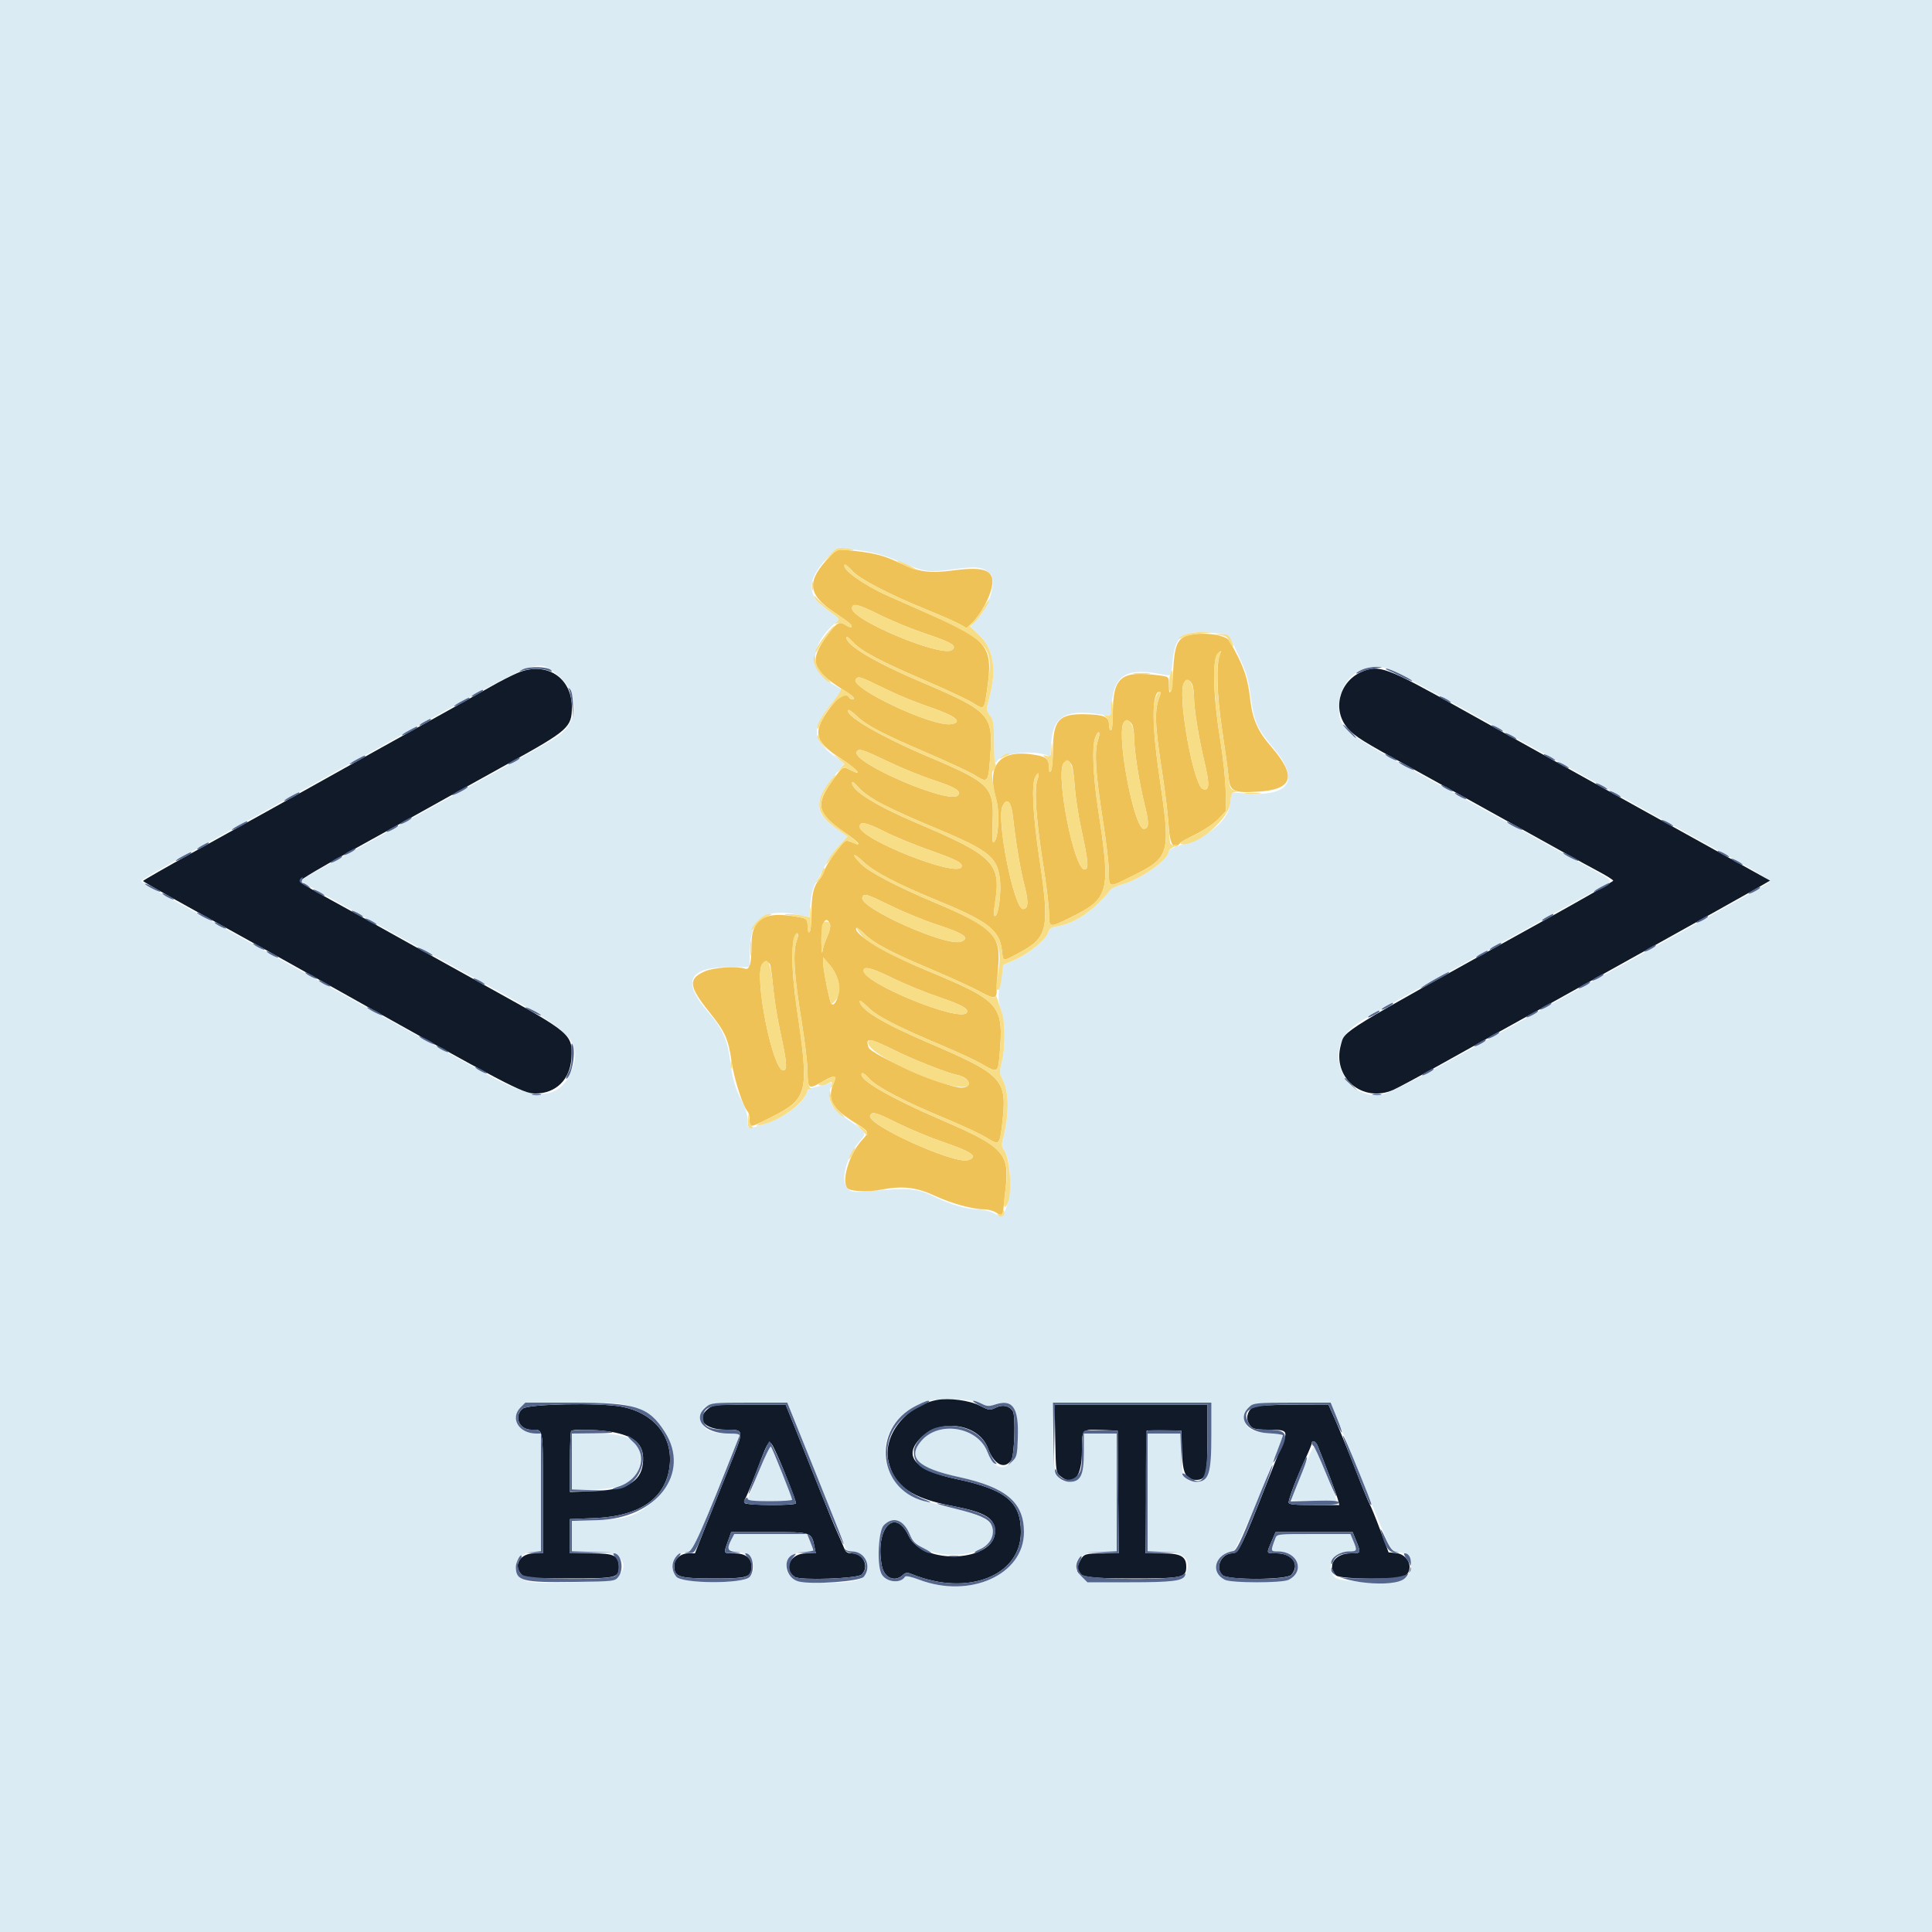 <svg id="svg" version="1.1" xmlns="http://www.w3.org/2000/svg" xmlns:xlink="http://www.w3.org/1999/xlink" width="400" height="400" viewBox="0, 0, 400,400"><g id="svgg"><path id="path0" d="M0.000 200.000 L 0.000 400.000 200.000 400.000 L 400.000 400.000 400.000 200.000 L 400.000 0.000 200.000 0.000 L 0.000 0.000 0.000 200.000 M178.400 114.018 C 180.559 114.294,183.041 114.965,185.200 115.856 C 191.717 118.546,191.941 118.584,197.292 117.869 C 202.224 117.210,203.404 117.337,204.899 118.690 C 206.420 120.066,205.110 125.046,202.436 128.059 L 200.905 129.784 202.815 131.592 C 205.698 134.323,206.388 138.664,204.849 144.400 C 204.163 146.954,204.166 147.020,204.976 148.133 C 205.693 149.119,205.800 149.854,205.800 153.813 L 205.800 158.360 206.600 157.359 C 207.898 155.736,215.000 155.240,217.228 156.617 C 217.434 156.744,217.600 156.130,217.600 155.243 C 217.600 148.463,220.191 146.657,228.055 147.954 L 229.910 148.260 230.188 145.447 C 230.754 139.701,233.337 138.218,240.400 139.583 C 242.610 140.010,242.462 140.176,242.778 136.909 C 243.288 131.642,244.784 130.504,250.564 130.986 C 254.584 131.320,254.301 131.115,256.090 135.000 C 258.236 139.661,258.385 140.156,259.023 144.702 C 259.709 149.586,260.268 150.798,263.780 155.020 C 269.211 161.548,267.059 164.970,257.964 164.269 L 254.896 164.032 254.714 166.234 C 254.418 169.797,250.489 173.105,244.300 175.004 C 243.035 175.392,242.000 175.922,242.000 176.183 C 242.000 177.979,236.178 182.093,232.102 183.178 C 231.168 183.426,230.178 183.910,229.902 184.253 C 226.469 188.517,222.599 191.158,218.861 191.790 C 217.646 191.995,217.217 192.277,217.038 192.990 C 216.687 194.389,213.213 197.298,210.308 198.625 L 207.736 199.800 207.241 202.400 C 206.556 205.999,206.573 207.540,207.321 209.400 C 208.146 211.450,208.195 216.812,207.417 219.800 C 206.877 221.873,206.889 222.150,207.583 223.520 C 208.950 226.219,208.975 230.654,207.653 235.792 C 207.334 237.030,207.365 237.519,207.791 237.992 C 209.302 239.666,209.586 246.536,208.292 250.093 C 207.560 252.101,207.564 252.099,205.788 251.194 C 204.932 250.757,203.497 250.400,202.599 250.400 C 200.225 250.400,196.859 249.426,193.312 247.713 C 189.851 246.042,188.280 245.905,180.297 246.585 C 176.752 246.887,176.316 246.848,175.552 246.159 C 173.865 244.638,175.145 239.513,178.033 236.223 C 179.514 234.537,179.490 234.490,175.861 232.041 C 172.241 229.598,171.230 227.966,171.865 225.586 C 172.253 224.135,172.229 223.982,171.651 224.222 C 170.837 224.560,168.358 225.235,167.727 225.291 C 167.466 225.314,167.157 225.718,167.039 226.188 C 166.493 228.362,162.103 231.555,157.905 232.832 C 154.661 233.819,154.800 233.857,154.800 231.987 C 154.800 231.041,154.368 229.522,153.757 228.315 C 152.164 225.172,151.654 223.455,151.187 219.672 C 150.654 215.349,149.566 212.925,146.666 209.602 C 141.036 203.152,142.504 200.181,151.300 200.216 L 155.200 200.231 155.210 197.416 C 155.235 189.990,158.315 187.758,166.058 189.558 L 167.516 189.897 167.786 187.007 C 167.960 185.159,168.360 183.628,168.898 182.759 C 169.360 182.011,170.250 180.386,170.877 179.147 C 171.503 177.909,172.796 176.057,173.750 175.032 L 175.484 173.170 173.231 171.589 C 168.526 168.289,168.433 165.914,172.796 160.521 L 174.788 158.059 172.799 156.600 C 167.869 152.980,167.884 150.769,172.881 144.726 L 174.431 142.852 172.623 141.792 C 167.239 138.637,167.569 133.327,173.444 128.561 C 173.873 128.214,173.519 127.801,171.731 126.571 C 166.912 123.251,166.790 120.463,171.248 115.462 C 172.803 113.718,173.462 113.245,174.132 113.393 C 174.609 113.498,176.530 113.780,178.400 114.018 M114.960 139.342 C 119.853 143.075,120.146 149.061,115.595 152.358 C 114.724 152.988,108.564 156.523,101.906 160.212 C 95.248 163.901,87.460 168.221,84.600 169.812 C 76.704 174.205,68.949 178.490,65.500 180.368 C 63.795 181.297,62.401 182.178,62.401 182.328 C 62.403 182.584,65.830 184.555,78.200 191.417 C 81.060 193.003,85.830 195.655,88.800 197.309 C 91.770 198.964,97.980 202.388,102.600 204.920 C 118.482 213.621,120.527 215.767,118.375 221.474 C 116.026 227.706,110.952 228.090,101.400 222.758 C 98.980 221.407,94.390 218.855,91.200 217.087 C 80.344 211.069,75.809 208.546,63.000 201.398 C 49.825 194.046,44.218 190.936,34.700 185.701 C 31.675 184.038,29.201 182.569,29.201 182.438 C 29.203 182.191,32.497 180.287,41.400 175.387 C 47.610 171.970,54.769 167.995,64.800 162.395 C 68.870 160.123,74.360 157.063,77.000 155.595 C 79.640 154.128,84.230 151.575,87.200 149.922 C 111.374 136.474,111.257 136.518,114.960 139.342 M287.682 138.564 C 288.976 139.026,300.173 145.124,314.200 153.006 C 316.620 154.365,321.300 156.973,324.600 158.800 C 327.900 160.627,332.580 163.234,335.000 164.593 C 337.420 165.953,343.270 169.200,348.000 171.810 C 365.033 181.209,366.830 182.278,366.300 182.703 C 365.877 183.042,335.719 199.894,326.400 204.998 C 324.750 205.902,316.020 210.757,307.000 215.787 C 290.759 224.845,286.867 226.802,285.108 226.798 C 277.906 226.780,274.356 217.634,279.721 212.923 C 281.294 211.542,281.678 211.322,305.900 197.940 C 309.145 196.148,313.960 193.472,316.600 191.995 C 323.011 188.408,329.372 184.881,331.697 183.625 C 334.166 182.290,334.433 182.614,327.900 179.017 C 317.376 173.222,311.837 170.163,305.800 166.812 C 302.500 164.981,297.190 162.047,294.000 160.292 C 277.941 151.459,277.190 150.834,277.209 146.320 C 277.233 140.443,282.344 136.659,287.682 138.564 M203.163 290.561 C 204.343 291.189,204.729 291.219,206.028 290.791 C 209.519 289.639,210.804 291.336,210.794 297.087 C 210.783 303.831,206.533 306.224,204.457 300.656 C 202.517 295.456,194.497 294.051,190.798 298.263 C 187.726 301.762,189.969 303.934,198.600 305.819 C 208.358 307.949,212.006 311.060,211.998 317.246 C 211.987 326.007,200.846 331.049,190.310 327.062 C 188.630 326.426,187.527 326.195,187.371 326.446 C 186.415 327.993,183.270 327.551,182.452 325.754 C 181.514 323.696,181.876 316.888,182.982 315.782 C 184.910 313.853,187.057 314.603,188.348 317.654 C 191.138 324.249,207.709 322.758,205.375 316.121 C 204.799 314.484,202.970 313.662,196.200 312.000 C 189.367 310.322,187.363 309.335,185.356 306.659 C 180.842 300.641,183.909 292.699,191.730 290.155 C 194.184 289.356,201.377 289.612,203.163 290.561 M130.896 291.232 C 139.782 294.226,142.169 304.758,135.326 310.782 C 131.842 313.848,129.749 314.561,123.710 314.738 L 118.400 314.893 118.400 318.011 L 118.400 321.129 122.836 321.265 C 128.511 321.438,130.494 323.418,128.036 326.456 C 127.272 327.400,112.322 328.169,109.330 327.418 C 105.233 326.390,106.442 321.200,110.780 321.200 L 112.000 321.200 112.000 309.000 L 112.000 296.800 111.026 296.800 C 107.415 296.800,105.523 293.640,107.782 291.382 L 108.764 290.400 118.594 290.400 C 127.494 290.400,128.659 290.479,130.896 291.232 M168.695 304.500 C 171.827 312.255,174.590 319.185,174.834 319.900 C 175.192 320.946,175.494 321.200,176.385 321.200 C 179.114 321.200,180.567 324.316,178.836 326.456 C 177.419 328.208,165.269 328.099,163.611 326.320 C 161.538 324.094,163.442 321.200,166.980 321.200 C 168.625 321.200,168.590 321.291,167.757 319.208 L 167.113 317.600 159.567 317.600 L 152.021 317.600 151.410 318.780 C 150.417 320.701,150.605 321.074,152.684 321.308 C 155.726 321.651,157.017 324.256,155.235 326.456 C 154.007 327.972,141.158 327.925,139.986 326.400 C 138.382 324.312,139.386 321.772,141.979 321.357 L 143.514 321.112 148.202 309.456 C 150.781 303.045,152.979 297.575,153.088 297.300 C 153.233 296.934,152.648 296.800,150.902 296.800 C 146.746 296.800,145.200 295.839,145.200 293.255 C 145.200 290.713,146.291 290.400,155.154 290.400 L 163.000 290.400 168.695 304.500 M250.800 297.013 C 250.800 304.498,250.410 306.181,248.570 306.643 C 245.584 307.393,244.414 305.668,244.406 300.500 L 244.400 296.800 241.000 296.800 L 237.600 296.800 237.600 309.000 L 237.600 321.200 240.500 321.206 C 244.950 321.215,246.769 322.779,245.602 325.594 C 244.865 327.376,243.556 327.600,233.910 327.600 L 225.138 327.600 223.969 326.431 C 221.210 323.672,223.292 321.200,228.374 321.200 L 231.200 321.200 231.200 309.000 L 231.200 296.800 227.800 296.800 L 224.400 296.800 224.400 300.746 C 224.400 305.404,223.719 306.810,221.471 306.787 C 218.542 306.758,218.023 305.216,218.010 296.500 L 218.000 290.400 234.400 290.400 L 250.800 290.400 250.800 297.013 M277.336 294.900 C 289.148 324.111,287.725 321.054,289.654 321.362 C 292.671 321.845,293.167 325.657,290.400 327.097 C 288.695 327.985,277.521 327.617,276.441 326.638 C 274.259 324.661,276.049 321.200,279.254 321.200 C 280.991 321.200,281.043 321.080,280.195 319.049 L 279.589 317.600 271.985 317.600 C 264.465 317.600,264.376 317.610,264.044 318.500 C 263.040 321.184,263.043 321.200,264.554 321.200 C 268.712 321.200,270.277 325.323,266.788 327.088 C 265.425 327.778,254.966 327.773,253.600 327.082 C 250.449 325.489,251.568 321.726,255.372 321.122 C 256.062 321.013,265.488 299.049,265.576 297.344 C 265.591 297.053,264.499 296.832,262.557 296.734 C 258.902 296.549,257.322 295.330,257.764 293.035 C 258.243 290.554,258.816 290.400,267.603 290.400 L 275.517 290.400 277.336 294.900 M118.400 302.600 L 118.400 308.400 122.127 308.400 C 129.166 308.400,132.600 306.368,132.600 302.204 C 132.600 298.085,130.303 296.806,122.900 296.802 L 118.400 296.800 118.400 302.600 M157.075 304.698 C 155.820 307.724,154.794 310.335,154.796 310.500 C 154.798 310.665,156.870 310.800,159.400 310.800 C 161.930 310.800,164.001 310.665,164.001 310.500 C 164.004 310.076,159.935 299.864,159.618 299.498 C 159.474 299.333,158.330 301.673,157.075 304.698 M269.546 304.921 L 267.292 310.600 271.899 310.713 C 274.434 310.775,276.575 310.758,276.658 310.675 C 276.834 310.500,272.498 299.939,272.080 299.521 C 271.926 299.367,270.786 301.797,269.546 304.921 " stroke="none" fill="#dbebf3" fill-rule="evenodd"></path><path id="path1" d="M171.869 115.153 C 166.905 120.319,167.121 123.023,172.800 126.818 C 174.230 127.774,175.646 128.799,175.948 129.097 C 176.783 129.923,176.195 130.146,175.091 129.423 C 173.824 128.593,173.297 128.846,171.600 131.101 C 167.335 136.767,167.851 138.630,174.899 143.018 C 176.696 144.136,177.264 144.800,176.424 144.800 C 176.217 144.800,175.936 144.620,175.800 144.400 C 175.120 143.299,173.684 144.066,171.869 146.500 C 168.142 151.497,168.543 153.470,174.000 156.992 C 177.544 159.280,178.861 160.879,175.968 159.384 C 174.491 158.620,174.478 158.628,172.190 161.834 C 168.798 166.588,169.228 168.402,174.641 172.170 C 178.057 174.548,178.671 175.341,176.353 174.381 C 175.146 173.881,175.032 173.913,174.117 175.027 C 172.375 177.146,170.915 179.383,170.609 180.400 C 170.443 180.950,169.964 181.776,169.544 182.236 C 168.419 183.468,168.000 185.376,168.000 189.274 C 168.000 191.187,167.820 192.864,167.600 193.000 C 167.362 193.147,167.200 192.679,167.200 191.847 C 167.200 190.121,167.162 190.098,163.509 189.590 C 158.036 188.829,155.604 190.602,155.596 195.359 C 155.588 199.524,155.239 200.867,154.246 200.548 C 152.453 199.972,147.760 200.292,145.896 201.116 C 142.429 202.650,142.602 204.246,146.803 209.468 C 150.116 213.586,150.812 215.121,151.456 219.730 C 151.962 223.351,153.843 229.185,154.825 230.180 C 155.031 230.389,155.200 231.154,155.200 231.880 C 155.200 233.551,155.201 233.551,159.463 231.404 C 167.354 227.431,167.585 226.483,164.976 208.803 C 163.706 200.197,163.746 193.751,165.071 193.310 C 165.367 193.211,165.314 193.747,164.916 194.880 C 164.111 197.172,164.420 201.988,165.988 211.600 C 166.653 215.670,167.197 220.294,167.198 221.876 C 167.200 225.297,167.459 225.544,169.694 224.262 C 172.811 222.473,173.351 222.465,172.619 224.216 C 171.177 227.667,172.165 229.443,177.300 232.630 C 179.945 234.272,179.995 234.420,178.466 236.057 C 175.811 238.898,174.093 244.650,175.483 246.042 C 176.109 246.669,179.697 246.831,182.222 246.346 C 186.834 245.461,189.602 245.758,193.515 247.561 C 197.103 249.214,201.384 250.380,203.914 250.393 C 204.637 250.397,205.677 250.694,206.227 251.054 C 207.418 251.835,207.621 251.690,207.788 249.936 C 207.858 249.201,208.045 247.424,208.204 245.987 C 209.002 238.766,207.741 237.410,195.200 232.003 C 183.939 227.147,177.389 223.307,178.475 222.197 C 178.627 222.043,179.311 222.554,179.996 223.334 C 181.489 225.034,187.354 228.099,195.800 231.592 C 199.100 232.956,202.849 234.708,204.132 235.485 C 206.934 237.181,206.975 237.147,207.503 232.600 C 208.572 223.408,207.798 222.576,191.820 215.726 C 182.674 211.804,178.000 208.945,178.000 207.272 C 178.000 207.024,178.766 207.587,179.702 208.523 C 181.588 210.409,185.593 212.481,195.000 216.436 C 198.300 217.824,202.020 219.554,203.267 220.280 C 206.529 222.179,206.638 222.127,206.941 218.540 C 207.835 207.963,207.302 207.347,191.580 200.798 C 183.124 197.275,176.329 193.138,177.339 192.127 C 177.453 192.013,178.182 192.556,178.959 193.333 C 180.926 195.299,184.245 197.067,192.592 200.592 C 196.548 202.263,201.122 204.352,202.757 205.233 C 205.919 206.939,206.422 206.878,206.353 204.800 C 206.334 204.250,206.452 202.431,206.613 200.758 C 207.312 193.536,205.959 192.108,193.400 186.810 C 185.544 183.495,179.855 180.504,178.226 178.831 C 176.098 176.646,176.610 176.373,178.841 178.502 C 180.915 180.481,185.911 183.090,193.857 186.344 C 204.517 190.709,206.909 192.530,207.427 196.674 C 207.742 199.200,207.437 199.139,210.838 197.352 C 217.006 194.111,217.382 192.396,215.173 177.600 C 213.829 168.596,213.522 162.364,214.349 160.866 C 215.064 159.571,215.298 159.998,214.745 161.587 C 214.085 163.480,214.545 169.977,215.978 179.000 C 216.642 183.180,217.189 187.725,217.193 189.100 C 217.202 192.126,217.232 192.133,221.476 190.038 C 229.709 185.972,229.995 184.895,227.390 167.800 C 226.297 160.621,226.040 154.533,226.752 152.700 C 227.451 150.904,227.959 151.451,227.310 153.300 C 226.525 155.536,226.824 160.204,228.393 170.200 C 229.048 174.380,229.589 178.985,229.593 180.433 C 229.602 183.878,229.455 183.840,234.042 181.560 C 242.393 177.408,242.440 177.238,239.965 160.200 C 238.438 149.695,238.483 143.200,240.082 143.200 C 240.310 143.200,240.360 143.505,240.197 143.900 C 238.949 146.922,239.033 149.763,240.687 160.400 C 241.252 164.030,241.823 168.800,241.957 171.000 C 242.197 174.955,243.096 176.246,244.383 174.482 C 244.502 174.318,245.950 173.523,247.600 172.716 C 249.250 171.909,251.320 170.508,252.200 169.602 L 253.800 167.956 253.760 163.878 C 253.737 161.502,253.246 156.879,252.584 152.800 C 251.148 143.956,250.965 136.442,252.157 135.315 C 252.886 134.626,252.902 134.629,252.583 135.400 C 251.751 137.414,251.931 143.919,253.016 151.051 C 253.614 154.983,254.215 159.359,254.352 160.776 C 254.649 163.857,255.317 164.203,260.400 163.911 C 267.721 163.491,268.540 160.761,263.192 154.600 C 260.402 151.387,259.315 148.934,258.845 144.798 C 258.321 140.186,257.464 137.781,254.515 132.644 C 253.769 131.345,248.281 130.725,245.648 131.643 C 243.728 132.312,243.128 133.888,242.891 138.881 C 242.701 142.908,242.000 145.088,242.000 141.654 C 242.000 140.119,241.988 140.107,240.144 139.854 C 232.085 138.750,230.407 140.101,230.402 147.700 C 230.401 149.765,230.236 151.200,230.000 151.200 C 229.780 151.200,229.600 150.666,229.600 150.014 C 229.600 148.388,228.632 147.970,224.653 147.877 C 219.184 147.750,218.005 149.101,217.994 155.508 C 217.991 157.429,217.813 159.270,217.600 159.600 C 217.302 160.061,217.209 159.923,217.200 159.000 C 217.182 157.258,216.710 156.751,214.749 156.373 C 207.128 154.901,204.109 158.148,206.250 165.514 C 207.082 168.375,206.657 174.400,205.623 174.400 C 205.462 174.400,205.414 172.541,205.515 170.269 C 205.840 162.951,205.000 162.085,192.400 156.753 C 182.257 152.460,174.644 148.022,175.668 146.998 C 175.778 146.888,176.582 147.478,177.455 148.308 C 179.476 150.230,182.726 151.924,192.200 155.993 C 196.380 157.788,200.658 159.784,201.706 160.428 C 204.608 162.212,204.616 162.202,205.049 156.162 C 205.627 148.086,204.760 147.163,191.200 141.405 C 181.022 137.084,175.200 133.628,175.200 131.908 C 175.200 131.653,175.785 132.078,176.500 132.853 C 178.299 134.803,182.063 136.816,191.400 140.823 C 195.800 142.711,200.299 144.820,201.399 145.509 C 203.809 147.020,203.757 147.069,204.385 142.683 C 205.632 133.962,204.589 132.546,193.200 127.507 C 189.790 125.998,185.560 124.124,183.800 123.343 C 178.845 121.143,174.116 117.751,174.905 116.962 C 175.040 116.827,175.711 117.354,176.396 118.134 C 177.893 119.839,183.929 122.999,191.800 126.197 C 194.880 127.449,198.012 128.826,198.759 129.258 L 200.118 130.043 201.430 128.771 C 203.084 127.168,205.033 123.508,205.386 121.342 C 205.915 118.097,203.914 117.245,197.677 118.062 C 192.327 118.762,190.349 118.486,186.000 116.431 C 182.759 114.899,180.512 114.371,175.130 113.877 C 173.404 113.718,173.152 113.817,171.869 115.153 M182.258 127.355 C 184.646 128.541,188.850 130.264,191.600 131.184 C 197.149 133.041,198.245 133.719,197.086 134.579 C 194.977 136.144,176.400 128.415,176.400 125.973 C 176.400 124.748,177.555 125.021,182.258 127.355 M184.000 142.956 C 186.090 143.976,190.050 145.574,192.800 146.506 C 197.919 148.240,199.488 149.561,196.870 149.932 C 192.941 150.488,175.745 142.353,177.184 140.619 C 177.758 139.927,177.897 139.975,184.000 142.956 M246.786 141.574 C 247.014 141.999,247.201 143.214,247.202 144.274 C 247.204 146.789,248.166 152.713,249.450 158.113 C 250.496 162.510,250.379 163.874,249.002 163.345 C 247.216 162.660,244.005 145.622,244.951 141.851 C 245.261 140.616,246.198 140.474,246.786 141.574 M234.386 149.974 C 234.614 150.399,234.800 151.591,234.800 152.622 C 234.800 155.283,235.876 162.189,236.961 166.493 C 237.956 170.440,237.916 171.600,236.786 171.600 C 234.877 171.600,231.264 153.138,232.529 149.842 C 232.866 148.962,233.883 149.035,234.386 149.974 M183.726 157.611 C 186.498 158.937,190.706 160.658,193.077 161.435 C 197.791 162.979,199.086 163.774,198.343 164.668 C 196.678 166.675,176.052 157.781,177.382 155.630 C 177.830 154.904,178.511 155.117,183.726 157.611 M221.953 158.500 C 222.136 158.995,222.396 161.020,222.530 163.000 C 222.665 164.980,223.243 168.760,223.814 171.400 C 225.371 178.597,225.486 180.000,224.515 180.000 C 222.403 180.000,218.565 160.646,220.164 158.058 C 220.632 157.301,221.598 157.540,221.953 158.500 M182.646 166.467 C 184.601 167.494,188.900 169.450,192.200 170.816 C 204.563 175.931,206.322 177.230,206.977 181.729 C 207.426 184.811,206.619 190.352,205.836 189.569 C 205.721 189.455,205.818 188.139,206.051 186.646 C 207.280 178.750,205.655 177.125,189.800 170.400 C 181.456 166.860,176.400 163.727,176.400 162.097 C 176.400 161.694,176.899 162.039,177.746 163.029 C 178.568 163.989,180.476 165.328,182.646 166.467 M209.705 169.004 C 210.273 174.198,211.231 179.967,212.038 183.050 C 213.003 186.734,212.935 188.200,211.800 188.200 C 209.951 188.200,206.262 169.777,207.546 166.958 C 208.434 165.010,209.366 165.893,209.705 169.004 M183.268 172.234 C 185.276 173.243,189.457 174.961,192.560 176.053 C 198.230 178.049,199.524 178.752,199.024 179.562 C 197.780 181.574,178.000 173.702,178.000 171.195 C 178.000 169.962,179.224 170.203,183.268 172.234 M184.534 187.573 C 187.210 188.878,191.470 190.618,194.000 191.441 C 199.610 193.263,200.934 194.202,198.963 194.959 C 196.022 196.088,177.738 187.902,178.539 185.815 C 178.893 184.893,179.259 185.001,184.534 187.573 M171.867 191.430 C 172.000 191.777,171.729 192.902,171.264 193.930 C 170.800 194.959,170.353 196.340,170.270 197.000 C 170.187 197.660,170.093 196.820,170.060 195.133 C 169.983 191.198,170.988 189.139,171.867 191.430 M173.608 203.499 C 174.033 205.487,172.933 208.667,172.107 207.841 C 171.787 207.520,170.433 200.740,170.422 199.400 L 170.412 198.200 171.786 199.800 C 172.684 200.846,173.315 202.127,173.608 203.499 M159.411 199.617 C 159.553 199.847,159.845 201.962,160.061 204.317 C 160.276 206.673,160.906 210.670,161.459 213.200 C 162.955 220.037,163.083 221.600,162.147 221.600 C 159.970 221.600,156.119 202.321,157.764 199.658 C 158.118 199.086,159.068 199.062,159.411 199.617 M184.963 202.577 C 187.403 203.775,191.650 205.510,194.400 206.434 C 199.122 208.021,200.648 208.875,200.164 209.659 C 198.864 211.762,178.800 203.597,178.800 200.964 C 178.800 199.936,180.474 200.375,184.963 202.577 M185.458 217.564 C 189.512 219.555,196.031 222.110,198.259 222.580 C 200.840 223.124,201.461 225.174,199.051 225.194 C 196.067 225.218,180.300 218.376,179.815 216.846 C 179.140 214.722,179.859 214.813,185.458 217.564 M185.887 232.552 C 188.259 233.736,192.450 235.476,195.200 236.419 C 201.352 238.529,202.663 239.482,200.402 240.199 C 197.584 241.094,179.432 232.856,180.143 231.005 C 180.510 230.049,181.292 230.259,185.887 232.552 " stroke="none" fill="#efc257" fill-rule="evenodd"></path><path id="path2" d="M107.157 139.320 C 105.923 139.839,103.493 141.080,101.757 142.076 C 100.020 143.073,94.460 146.183,89.400 148.988 C 80.404 153.975,74.701 157.150,64.200 163.021 C 57.978 166.499,54.370 168.501,40.300 176.281 C 34.415 179.536,29.605 182.289,29.611 182.399 C 29.616 182.510,34.508 185.300,40.480 188.600 C 51.630 194.760,58.697 198.693,67.800 203.802 C 105.316 224.860,108.250 226.400,110.853 226.400 C 115.105 226.400,118.057 223.490,118.306 219.053 C 118.579 214.185,118.257 213.907,101.800 204.793 C 94.980 201.017,87.690 196.971,85.600 195.802 C 77.042 191.017,70.369 187.317,66.414 185.162 C 64.111 183.908,62.170 182.711,62.101 182.502 C 61.993 182.180,66.533 179.518,76.800 173.883 C 79.715 172.283,88.061 167.647,92.800 164.995 C 94.890 163.826,100.560 160.679,105.400 158.002 C 117.659 151.222,118.396 150.566,118.399 146.426 C 118.403 140.220,113.051 136.837,107.157 139.320 M281.783 139.152 C 277.145 141.259,275.783 147.187,279.095 150.852 C 280.619 152.540,282.048 153.429,292.200 159.006 C 295.720 160.940,300.940 163.822,303.800 165.411 C 306.660 167.001,311.430 169.648,314.400 171.295 C 317.370 172.942,321.690 175.340,324.000 176.624 C 326.310 177.908,329.505 179.654,331.100 180.503 C 332.695 181.353,334.000 182.180,334.000 182.342 C 334.000 182.503,327.205 186.396,318.900 190.992 C 276.848 214.265,278.461 213.276,277.616 216.317 C 275.747 223.046,282.018 228.440,288.467 225.650 C 289.420 225.238,293.980 222.782,298.600 220.194 C 303.220 217.605,308.530 214.646,310.400 213.618 C 318.282 209.287,361.226 185.367,363.737 183.910 L 366.473 182.322 354.937 175.918 C 348.591 172.395,341.510 168.473,339.200 167.200 C 336.890 165.928,331.220 162.773,326.600 160.189 C 321.980 157.605,316.490 154.550,314.400 153.400 C 312.310 152.250,306.820 149.191,302.200 146.602 C 287.019 138.095,285.406 137.506,281.783 139.152 M194.000 289.844 C 187.498 291.048,182.637 297.302,183.984 302.731 C 185.232 307.758,188.779 310.192,197.200 311.800 C 203.951 313.089,205.994 314.315,205.999 317.081 C 206.009 323.395,191.082 324.162,188.142 317.998 C 185.239 311.910,181.121 316.456,182.565 324.155 C 183.037 326.672,185.195 327.652,186.889 326.120 C 187.541 325.529,187.808 325.508,188.920 325.957 C 200.323 330.563,211.336 326.279,211.365 317.225 C 211.386 310.946,208.285 308.388,198.027 306.222 C 189.298 304.379,186.789 301.369,190.801 297.553 C 194.965 293.592,202.686 294.863,204.521 299.812 C 205.791 303.234,207.952 304.346,209.377 302.311 C 210.039 301.366,210.298 293.064,209.694 292.160 C 208.945 291.038,207.623 290.752,206.235 291.410 C 204.929 292.030,204.802 292.014,202.784 290.992 C 200.697 289.934,196.485 289.384,194.000 289.844 M108.254 291.629 C 106.318 293.152,107.435 296.000,109.967 296.000 C 112.538 296.000,112.400 295.261,112.400 309.043 L 112.400 321.600 110.616 321.600 C 107.656 321.600,106.144 324.144,108.000 326.000 C 108.752 326.752,109.333 326.800,117.724 326.800 C 127.604 326.800,128.133 326.681,128.133 324.462 C 128.133 322.049,127.223 321.600,122.338 321.600 L 118.000 321.600 118.000 318.057 L 118.000 314.515 123.159 314.306 C 132.742 313.917,138.154 309.981,138.693 303.008 C 139.149 297.119,135.120 292.405,128.627 291.230 C 123.964 290.386,109.474 290.670,108.254 291.629 M146.654 291.629 C 143.937 293.766,145.801 296.000,150.302 296.000 C 154.145 296.000,154.134 295.880,151.011 303.648 C 149.563 307.251,147.366 312.765,146.129 315.900 L 143.881 321.600 142.540 321.600 C 140.935 321.600,139.600 322.780,139.600 324.200 C 139.600 326.495,140.556 326.800,147.738 326.800 C 154.931 326.800,155.600 326.585,155.600 324.269 C 155.600 322.550,154.318 321.600,152.000 321.600 C 149.713 321.600,149.780 321.726,150.694 319.154 L 151.388 317.200 159.285 317.200 C 168.112 317.200,168.013 317.167,168.644 320.321 L 168.900 321.600 166.912 321.600 C 163.607 321.600,162.058 324.823,164.560 326.494 C 165.697 327.253,177.571 326.829,178.400 326.000 C 180.030 324.370,178.755 321.600,176.375 321.600 C 175.461 321.600,175.089 321.359,174.791 320.576 C 174.577 320.013,173.933 318.528,173.359 317.276 C 172.786 316.024,171.175 312.120,169.780 308.600 C 168.385 305.080,166.212 299.635,164.951 296.500 L 162.658 290.800 155.183 290.800 C 148.226 290.800,147.635 290.857,146.654 291.629 M218.474 297.836 C 218.596 304.676,218.626 304.894,219.544 305.636 C 222.293 307.859,224.000 305.836,224.000 300.354 C 224.000 295.766,223.882 295.876,228.608 296.080 L 231.400 296.200 231.506 308.900 L 231.611 321.600 228.306 321.606 C 224.751 321.613,224.365 321.735,223.660 323.074 C 221.929 326.362,223.180 326.800,234.311 326.800 C 244.891 326.800,245.600 326.648,245.600 324.377 C 245.600 322.235,244.456 321.600,240.594 321.600 L 237.189 321.600 237.294 308.900 L 237.400 296.200 241.000 296.200 L 244.600 296.200 244.713 300.481 C 244.834 305.047,245.507 306.400,247.654 306.400 C 249.704 306.400,250.000 305.314,250.000 297.800 L 250.000 290.800 234.174 290.800 L 218.348 290.800 218.474 297.836 M259.694 291.215 C 258.481 291.702,257.856 293.379,258.460 294.526 C 259.153 295.842,259.558 295.987,262.600 296.000 C 266.569 296.017,266.697 296.165,265.403 299.247 C 264.813 300.651,263.345 304.320,262.140 307.400 C 257.254 319.891,256.412 321.600,255.143 321.600 C 252.826 321.600,251.478 324.641,253.131 326.138 C 254.281 327.179,266.387 327.119,267.338 326.069 C 269.211 323.999,267.586 321.600,264.311 321.600 C 262.097 321.600,262.152 321.725,263.249 319.174 L 264.099 317.200 272.070 317.200 L 280.041 317.200 280.572 318.500 C 281.854 321.634,281.864 321.600,279.671 321.600 C 276.367 321.600,274.645 324.188,276.629 326.171 C 277.453 326.996,289.844 327.108,290.902 326.300 C 292.848 324.813,291.588 321.750,288.935 321.524 L 287.492 321.400 285.771 316.800 C 284.824 314.270,283.844 311.865,283.593 311.455 C 283.342 311.045,281.975 307.715,280.554 304.055 C 279.134 300.395,277.310 295.915,276.503 294.100 L 275.034 290.800 267.817 290.825 C 263.848 290.839,260.192 291.014,259.694 291.215 M127.313 296.589 C 131.833 297.547,133.506 299.410,133.098 303.032 C 132.669 306.830,129.691 308.461,122.700 308.722 L 118.000 308.899 118.000 302.716 C 118.000 299.316,118.120 296.413,118.267 296.267 C 118.741 295.792,124.524 295.998,127.313 296.589 M160.832 301.100 C 162.262 304.214,164.800 310.695,164.800 311.234 C 164.800 311.755,154.512 311.704,154.189 311.182 C 154.047 310.953,154.096 310.548,154.298 310.282 C 154.499 310.017,155.640 307.236,156.832 304.103 C 159.347 297.494,159.220 297.590,160.832 301.100 M272.790 299.300 C 274.049 302.335,276.783 309.592,277.013 310.510 L 277.287 311.600 272.043 311.600 C 267.850 311.600,266.800 311.489,266.800 311.048 C 266.800 310.273,268.576 305.641,270.218 302.134 C 270.978 300.511,271.600 299.006,271.600 298.791 C 271.600 298.052,272.418 298.401,272.790 299.300 " stroke="none" fill="#111a29" fill-rule="evenodd"></path><path id="path3" d="M108.200 138.602 C 107.540 138.938,107.360 139.099,107.800 138.962 C 109.546 138.416,112.011 138.326,113.263 138.762 C 114.284 139.118,114.474 139.114,114.105 138.745 C 113.352 137.992,109.579 137.901,108.200 138.602 M282.100 138.596 C 281.385 138.907,280.800 139.266,280.800 139.395 C 280.800 139.523,281.192 139.418,281.672 139.162 C 282.151 138.905,283.456 138.561,284.572 138.397 C 286.523 138.111,286.539 138.098,285.000 138.066 C 284.120 138.047,282.815 138.286,282.100 138.596 M287.200 138.688 C 287.530 138.812,288.835 139.430,290.100 140.062 C 291.365 140.694,292.400 141.122,292.400 141.012 C 292.400 140.698,287.682 138.396,287.111 138.432 C 286.781 138.452,286.812 138.543,287.200 138.688 M117.816 142.783 C 117.999 143.103,118.282 144.543,118.444 145.983 L 118.739 148.600 118.651 145.901 C 118.597 144.253,118.352 143.007,118.022 142.701 C 117.584 142.294,117.545 142.309,117.816 142.783 M98.700 143.429 C 97.205 144.240,97.296 144.578,98.800 143.800 C 99.460 143.459,100.000 143.094,100.000 142.990 C 100.000 142.732,99.957 142.747,98.700 143.429 M298.000 144.179 C 298.000 144.289,298.540 144.659,299.200 145.000 C 299.860 145.341,300.400 145.531,300.400 145.421 C 300.400 145.311,299.860 144.941,299.200 144.600 C 298.540 144.259,298.000 144.069,298.000 144.179 M95.500 145.227 C 94.675 145.663,94.000 146.108,94.000 146.218 C 94.000 146.327,94.720 146.049,95.600 145.600 C 96.480 145.151,97.200 144.697,97.200 144.592 C 97.200 144.330,97.197 144.331,95.500 145.227 M87.900 149.429 C 86.405 150.240,86.496 150.578,88.000 149.800 C 88.660 149.459,89.200 149.094,89.200 148.990 C 89.200 148.732,89.157 148.747,87.900 149.429 M279.200 151.400 C 279.946 152.170,280.647 152.800,280.757 152.800 C 280.867 152.800,280.346 152.170,279.600 151.400 C 278.854 150.630,278.153 150.000,278.043 150.000 C 277.933 150.000,278.454 150.630,279.200 151.400 M308.800 150.179 C 308.800 150.289,309.340 150.659,310.000 151.000 C 310.660 151.341,311.200 151.531,311.200 151.421 C 311.200 151.311,310.660 150.941,310.000 150.600 C 309.340 150.259,308.800 150.069,308.800 150.179 M84.700 151.227 C 83.875 151.663,83.200 152.108,83.200 152.218 C 83.200 152.327,83.920 152.049,84.800 151.600 C 85.680 151.151,86.400 150.697,86.400 150.592 C 86.400 150.330,86.397 150.331,84.700 151.227 M311.600 151.779 C 311.600 151.889,312.140 152.259,312.800 152.600 C 313.460 152.941,314.000 153.131,314.000 153.021 C 314.000 152.911,313.460 152.541,312.800 152.200 C 312.140 151.859,311.600 151.669,311.600 151.779 M286.800 156.179 C 286.800 156.289,287.340 156.659,288.000 157.000 C 288.660 157.341,289.200 157.531,289.200 157.421 C 289.200 157.311,288.660 156.941,288.000 156.600 C 287.340 156.259,286.800 156.069,286.800 156.179 M319.600 156.179 C 319.600 156.289,320.140 156.659,320.800 157.000 C 321.460 157.341,322.000 157.531,322.000 157.421 C 322.000 157.311,321.460 156.941,320.800 156.600 C 320.140 156.259,319.600 156.069,319.600 156.179 M73.900 157.227 C 73.075 157.663,72.400 158.108,72.400 158.218 C 72.400 158.327,73.120 158.049,74.000 157.600 C 74.880 157.151,75.600 156.697,75.600 156.592 C 75.600 156.330,75.597 156.331,73.900 157.227 M106.300 157.429 C 104.805 158.240,104.896 158.578,106.400 157.800 C 107.060 157.459,107.600 157.094,107.600 156.990 C 107.600 156.732,107.557 156.747,106.300 157.429 M289.600 157.784 C 289.600 157.894,290.320 158.351,291.200 158.800 C 292.080 159.249,292.800 159.526,292.800 159.416 C 292.800 159.306,292.080 158.849,291.200 158.400 C 290.320 157.951,289.600 157.674,289.600 157.784 M322.400 157.779 C 322.400 157.889,322.940 158.259,323.600 158.600 C 324.260 158.941,324.800 159.131,324.800 159.021 C 324.800 158.911,324.260 158.541,323.600 158.200 C 322.940 157.859,322.400 157.669,322.400 157.779 M330.400 162.179 C 330.400 162.289,330.940 162.659,331.600 163.000 C 332.260 163.341,332.800 163.531,332.800 163.421 C 332.800 163.311,332.260 162.941,331.600 162.600 C 330.940 162.259,330.400 162.069,330.400 162.179 M298.400 162.579 C 298.400 162.689,298.940 163.059,299.600 163.400 C 300.260 163.741,300.800 163.931,300.800 163.821 C 300.800 163.711,300.260 163.341,299.600 163.000 C 298.940 162.659,298.400 162.469,298.400 162.579 M95.100 163.627 C 94.275 164.063,93.600 164.508,93.600 164.618 C 93.600 164.727,94.320 164.449,95.200 164.000 C 96.080 163.551,96.800 163.097,96.800 162.992 C 96.800 162.730,96.797 162.731,95.100 163.627 M333.200 163.779 C 333.200 163.889,333.740 164.259,334.400 164.600 C 335.060 164.941,335.600 165.131,335.600 165.021 C 335.600 164.911,335.060 164.541,334.400 164.200 C 333.740 163.859,333.200 163.669,333.200 163.779 M60.300 164.827 C 59.475 165.263,58.800 165.708,58.800 165.818 C 58.800 165.927,59.520 165.649,60.400 165.200 C 61.280 164.751,62.000 164.297,62.000 164.192 C 62.000 163.930,61.997 163.931,60.300 164.827 M301.200 164.179 C 301.200 164.289,301.740 164.659,302.400 165.000 C 303.060 165.341,303.600 165.531,303.600 165.421 C 303.600 165.311,303.060 164.941,302.400 164.600 C 301.740 164.259,301.200 164.069,301.200 164.179 M83.900 169.829 C 82.405 170.640,82.496 170.978,84.000 170.200 C 84.660 169.859,85.200 169.494,85.200 169.390 C 85.200 169.132,85.157 169.147,83.900 169.829 M344.000 169.779 C 344.000 169.889,344.540 170.259,345.200 170.600 C 345.860 170.941,346.400 171.131,346.400 171.021 C 346.400 170.911,345.860 170.541,345.200 170.200 C 344.540 169.859,344.000 169.669,344.000 169.779 M49.500 170.827 C 48.675 171.263,48.000 171.708,48.000 171.818 C 48.000 171.927,48.720 171.649,49.600 171.200 C 50.480 170.751,51.200 170.297,51.200 170.192 C 51.200 169.930,51.197 169.931,49.500 170.827 M312.000 170.184 C 312.000 170.294,312.720 170.751,313.600 171.200 C 314.480 171.649,315.200 171.926,315.200 171.816 C 315.200 171.706,314.480 171.249,313.600 170.800 C 312.720 170.351,312.000 170.074,312.000 170.184 M81.100 171.429 C 79.605 172.240,79.696 172.578,81.200 171.800 C 81.860 171.459,82.400 171.094,82.400 170.990 C 82.400 170.732,82.357 170.747,81.100 171.429 M41.900 175.029 C 40.405 175.840,40.496 176.178,42.000 175.400 C 42.660 175.059,43.200 174.694,43.200 174.590 C 43.200 174.332,43.157 174.347,41.900 175.029 M72.300 176.229 C 70.805 177.040,70.896 177.378,72.400 176.600 C 73.060 176.259,73.600 175.894,73.600 175.790 C 73.600 175.532,73.557 175.547,72.300 176.229 M355.600 176.179 C 355.600 176.289,356.140 176.659,356.800 177.000 C 357.460 177.341,358.000 177.531,358.000 177.421 C 358.000 177.311,357.460 176.941,356.800 176.600 C 356.140 176.259,355.600 176.069,355.600 176.179 M37.900 177.227 C 37.075 177.663,36.400 178.108,36.400 178.218 C 36.400 178.327,37.120 178.049,38.000 177.600 C 38.880 177.151,39.600 176.697,39.600 176.592 C 39.600 176.330,39.597 176.331,37.900 177.227 M323.600 176.584 C 323.600 176.694,324.320 177.151,325.200 177.600 C 326.080 178.049,326.800 178.326,326.800 178.216 C 326.800 178.106,326.080 177.649,325.200 177.200 C 324.320 176.751,323.600 176.474,323.600 176.584 M69.500 177.829 C 68.005 178.640,68.096 178.978,69.600 178.200 C 70.260 177.859,70.800 177.494,70.800 177.390 C 70.800 177.132,70.757 177.147,69.500 177.829 M358.400 177.779 C 358.400 177.889,358.940 178.259,359.600 178.600 C 360.260 178.941,360.800 179.131,360.800 179.021 C 360.800 178.911,360.260 178.541,359.600 178.200 C 358.940 177.859,358.400 177.669,358.400 177.779 M62.267 181.867 C 61.747 182.386,62.016 182.787,63.300 183.409 C 64.448 183.965,64.509 183.966,63.824 183.419 C 63.396 183.079,62.882 182.800,62.681 182.800 C 62.479 182.800,62.418 182.530,62.545 182.200 C 62.792 181.556,62.694 181.439,62.267 181.867 M30.000 182.984 C 30.000 183.094,30.720 183.551,31.600 184.000 C 32.480 184.449,33.200 184.726,33.200 184.616 C 33.200 184.506,32.480 184.049,31.600 183.600 C 30.720 183.151,30.000 182.874,30.000 182.984 M331.500 183.627 C 330.675 184.063,330.000 184.508,330.000 184.618 C 330.000 184.727,330.720 184.449,331.600 184.000 C 332.480 183.551,333.200 183.097,333.200 182.992 C 333.200 182.730,333.197 182.731,331.500 183.627 M363.100 184.229 C 361.605 185.040,361.696 185.378,363.200 184.600 C 363.860 184.259,364.400 183.894,364.400 183.790 C 364.400 183.532,364.357 183.547,363.100 184.229 M64.800 184.179 C 64.800 184.289,65.340 184.659,66.000 185.000 C 66.660 185.341,67.200 185.531,67.200 185.421 C 67.200 185.311,66.660 184.941,66.000 184.600 C 65.340 184.259,64.800 184.069,64.800 184.179 M33.600 184.979 C 33.600 185.089,34.140 185.459,34.800 185.800 C 35.460 186.141,36.000 186.331,36.000 186.221 C 36.000 186.111,35.460 185.741,34.800 185.400 C 34.140 185.059,33.600 184.869,33.600 184.979 M72.800 188.579 C 72.800 188.689,73.340 189.059,74.000 189.400 C 74.660 189.741,75.200 189.931,75.200 189.821 C 75.200 189.711,74.660 189.341,74.000 189.000 C 73.340 188.659,72.800 188.469,72.800 188.579 M40.800 188.984 C 40.800 189.094,41.520 189.551,42.400 190.000 C 43.280 190.449,44.000 190.726,44.000 190.616 C 44.000 190.506,43.280 190.049,42.400 189.600 C 41.520 189.151,40.800 188.874,40.800 188.984 M320.300 189.829 C 318.805 190.640,318.896 190.978,320.400 190.200 C 321.060 189.859,321.600 189.494,321.600 189.390 C 321.600 189.132,321.557 189.147,320.300 189.829 M352.300 190.229 C 350.805 191.040,350.896 191.378,352.400 190.600 C 353.060 190.259,353.600 189.894,353.600 189.790 C 353.600 189.532,353.557 189.547,352.300 190.229 M75.600 190.179 C 75.600 190.289,76.140 190.659,76.800 191.000 C 77.460 191.341,78.000 191.531,78.000 191.421 C 78.000 191.311,77.460 190.941,76.800 190.600 C 76.140 190.259,75.600 190.069,75.600 190.179 M44.400 190.979 C 44.400 191.089,44.940 191.459,45.600 191.800 C 46.260 192.141,46.800 192.331,46.800 192.221 C 46.800 192.111,46.260 191.741,45.600 191.400 C 44.940 191.059,44.400 190.869,44.400 190.979 M52.400 195.379 C 52.400 195.489,52.940 195.859,53.600 196.200 C 54.260 196.541,54.800 196.731,54.800 196.621 C 54.800 196.511,54.260 196.141,53.600 195.800 C 52.940 195.459,52.400 195.269,52.400 195.379 M309.500 195.829 C 308.005 196.640,308.096 196.978,309.600 196.200 C 310.260 195.859,310.800 195.494,310.800 195.390 C 310.800 195.132,310.757 195.147,309.500 195.829 M341.500 196.229 C 340.005 197.040,340.096 197.378,341.600 196.600 C 342.260 196.259,342.800 195.894,342.800 195.790 C 342.800 195.532,342.757 195.547,341.500 196.229 M86.400 196.184 C 86.400 196.294,87.120 196.751,88.000 197.200 C 88.880 197.649,89.600 197.926,89.600 197.816 C 89.600 197.706,88.880 197.249,88.000 196.800 C 87.120 196.351,86.400 196.074,86.400 196.184 M55.200 196.979 C 55.200 197.089,55.740 197.459,56.400 197.800 C 57.060 198.141,57.600 198.331,57.600 198.221 C 57.600 198.111,57.060 197.741,56.400 197.400 C 55.740 197.059,55.200 196.869,55.200 196.979 M306.700 197.429 C 305.205 198.240,305.296 198.578,306.800 197.800 C 307.460 197.459,308.000 197.094,308.000 196.990 C 308.000 196.732,307.957 196.747,306.700 197.429 M63.200 201.379 C 63.200 201.489,63.740 201.859,64.400 202.200 C 65.060 202.541,65.600 202.731,65.600 202.621 C 65.600 202.511,65.060 202.141,64.400 201.800 C 63.740 201.459,63.200 201.269,63.200 201.379 M297.119 202.723 C 295.644 203.551,294.294 204.388,294.119 204.582 C 293.747 204.994,299.215 202.062,299.780 201.546 C 300.471 200.916,299.830 201.199,297.119 202.723 M330.700 202.229 C 329.205 203.040,329.296 203.378,330.800 202.600 C 331.460 202.259,332.000 201.894,332.000 201.790 C 332.000 201.532,331.957 201.547,330.700 202.229 M98.000 202.579 C 98.000 202.689,98.540 203.059,99.200 203.400 C 99.860 203.741,100.400 203.931,100.400 203.821 C 100.400 203.711,99.860 203.341,99.200 203.000 C 98.540 202.659,98.000 202.469,98.000 202.579 M66.000 202.979 C 66.000 203.089,66.540 203.459,67.200 203.800 C 67.860 204.141,68.400 204.331,68.400 204.221 C 68.400 204.111,67.860 203.741,67.200 203.400 C 66.540 203.059,66.000 202.869,66.000 202.979 M327.900 203.829 C 326.405 204.640,326.496 204.978,328.000 204.200 C 328.660 203.859,329.200 203.494,329.200 203.390 C 329.200 203.132,329.157 203.147,327.900 203.829 M287.100 208.229 C 285.605 209.040,285.696 209.378,287.200 208.600 C 287.860 208.259,288.400 207.894,288.400 207.790 C 288.400 207.532,288.357 207.547,287.100 208.229 M319.900 208.229 C 318.405 209.040,318.496 209.378,320.000 208.600 C 320.660 208.259,321.200 207.894,321.200 207.790 C 321.200 207.532,321.157 207.547,319.900 208.229 M76.000 208.584 C 76.000 208.694,76.720 209.151,77.600 209.600 C 78.480 210.049,79.200 210.326,79.200 210.216 C 79.200 210.106,78.480 209.649,77.600 209.200 C 76.720 208.751,76.000 208.474,76.000 208.584 M108.800 208.584 C 108.800 208.694,109.520 209.151,110.400 209.600 C 111.280 210.049,112.000 210.326,112.000 210.216 C 112.000 210.106,111.280 209.649,110.400 209.200 C 109.520 208.751,108.800 208.474,108.800 208.584 M284.300 209.829 C 282.805 210.640,282.896 210.978,284.400 210.200 C 285.060 209.859,285.600 209.494,285.600 209.390 C 285.600 209.132,285.557 209.147,284.300 209.829 M317.100 209.829 C 315.605 210.640,315.696 210.978,317.200 210.200 C 317.860 209.859,318.400 209.494,318.400 209.390 C 318.400 209.132,318.357 209.147,317.100 209.829 M309.100 214.229 C 307.605 215.040,307.696 215.378,309.200 214.600 C 309.860 214.259,310.400 213.894,310.400 213.790 C 310.400 213.532,310.357 213.547,309.100 214.229 M86.800 214.584 C 86.800 214.694,87.520 215.151,88.400 215.600 C 89.280 216.049,90.000 216.326,90.000 216.216 C 90.000 216.106,89.280 215.649,88.400 215.200 C 87.520 214.751,86.800 214.474,86.800 214.584 M306.300 215.829 C 304.805 216.640,304.896 216.978,306.400 216.200 C 307.060 215.859,307.600 215.494,307.600 215.390 C 307.600 215.132,307.557 215.147,306.300 215.829 M118.307 218.108 C 118.418 220.009,118.267 220.955,117.671 222.096 C 117.242 222.918,117.069 223.481,117.286 223.347 C 118.468 222.616,119.319 217.437,118.475 216.108 C 118.304 215.838,118.228 216.738,118.307 218.108 M90.400 216.579 C 90.400 216.689,90.940 217.059,91.600 217.400 C 92.260 217.741,92.800 217.931,92.800 217.821 C 92.800 217.711,92.260 217.341,91.600 217.000 C 90.940 216.659,90.400 216.469,90.400 216.579 M98.400 220.979 C 98.400 221.089,98.940 221.459,99.600 221.800 C 100.260 222.141,100.800 222.331,100.800 222.221 C 100.800 222.111,100.260 221.741,99.600 221.400 C 98.940 221.059,98.400 220.869,98.400 220.979 M295.500 221.829 C 294.005 222.640,294.096 222.978,295.600 222.200 C 296.260 221.859,296.800 221.494,296.800 221.390 C 296.800 221.132,296.757 221.147,295.500 221.829 M278.400 223.325 C 278.400 223.394,278.985 223.979,279.700 224.625 L 281.000 225.800 279.825 224.500 C 278.730 223.288,278.400 223.016,278.400 223.325 M110.305 226.683 C 110.802 226.779,111.522 226.775,111.905 226.675 C 112.287 226.575,111.880 226.496,111.000 226.501 C 110.120 226.505,109.807 226.587,110.305 226.683 M284.305 226.683 C 284.802 226.779,285.522 226.775,285.905 226.675 C 286.287 226.575,285.880 226.496,285.000 226.501 C 284.120 226.505,283.807 226.587,284.305 226.683 M189.704 291.023 C 180.140 295.789,181.794 309.016,192.200 310.980 C 192.952 311.121,192.710 310.944,191.551 310.503 C 181.698 306.757,180.985 295.891,190.292 291.337 C 191.452 290.770,192.400 290.237,192.400 290.153 C 192.400 289.811,191.654 290.051,189.704 291.023 M202.939 291.046 C 204.800 292.015,204.931 292.029,206.234 291.411 C 207.623 290.752,208.945 291.038,209.694 292.160 C 210.320 293.097,210.036 301.368,209.342 302.411 L 208.684 303.400 209.642 302.490 C 210.503 301.672,210.614 301.181,210.735 297.661 C 210.950 291.443,209.678 289.586,206.028 290.791 C 204.759 291.210,204.335 291.187,203.283 290.643 C 202.599 290.289,201.806 290.008,201.520 290.019 C 201.234 290.029,201.872 290.491,202.939 291.046 M107.782 291.382 C 105.523 293.640,107.415 296.800,111.026 296.800 L 112.000 296.800 112.000 308.976 L 112.000 321.152 110.500 321.309 L 109.000 321.466 110.700 321.533 L 112.400 321.600 112.400 309.043 C 112.400 295.261,112.538 296.000,109.967 296.000 C 107.435 296.000,106.318 293.152,108.254 291.629 C 109.474 290.670,123.964 290.386,128.627 291.230 C 135.120 292.405,139.149 297.119,138.693 303.008 C 138.154 309.981,132.742 313.917,123.159 314.306 L 118.000 314.515 118.000 318.057 L 118.000 321.600 122.300 321.516 L 126.600 321.431 122.500 321.302 L 118.400 321.172 118.400 318.032 L 118.400 314.893 123.710 314.738 C 135.976 314.379,143.115 304.995,137.628 296.443 C 134.289 291.240,131.642 290.400,118.594 290.400 L 108.764 290.400 107.782 291.382 M146.254 291.229 C 143.150 293.671,145.761 296.800,150.902 296.800 C 152.648 296.800,153.233 296.934,153.088 297.300 C 145.213 317.237,143.475 321.160,142.448 321.319 C 141.491 321.466,141.507 321.485,142.640 321.540 C 143.875 321.600,143.891 321.574,146.129 315.900 C 147.366 312.765,149.563 307.251,151.011 303.648 C 154.134 295.880,154.145 296.000,150.302 296.000 C 146.850 296.000,145.600 295.363,145.600 293.606 C 145.600 291.144,146.773 290.800,155.183 290.800 L 162.658 290.800 164.951 296.500 C 166.212 299.635,168.385 305.080,169.780 308.600 C 172.128 314.526,175.131 321.246,174.606 319.400 C 174.480 318.960,171.818 312.255,168.689 304.500 L 163.000 290.400 155.154 290.400 C 147.822 290.400,147.239 290.454,146.254 291.229 M218.089 296.900 L 218.178 303.400 218.299 297.100 L 218.420 290.800 234.210 290.800 L 250.000 290.800 250.000 297.800 C 250.000 306.354,249.069 308.100,245.854 305.571 C 245.274 305.115,244.800 304.925,244.800 305.148 C 244.800 305.781,246.476 306.800,247.515 306.800 C 250.296 306.800,250.800 305.289,250.800 296.940 L 250.800 290.400 234.400 290.400 L 218.000 290.400 218.089 296.900 M258.846 291.100 C 255.993 293.468,257.992 296.503,262.557 296.734 C 264.231 296.818,265.600 297.014,265.600 297.168 C 265.600 297.322,265.150 298.597,264.600 300.000 C 263.476 302.868,263.356 303.474,264.204 302.000 C 267.035 297.078,266.752 296.018,262.600 296.000 C 259.558 295.987,259.153 295.842,258.460 294.526 C 256.936 291.631,259.053 290.800,267.954 290.800 L 275.055 290.800 276.380 293.814 C 278.095 297.717,278.375 297.455,276.750 293.467 L 275.501 290.400 267.595 290.400 C 260.653 290.400,259.586 290.485,258.846 291.100 M193.707 295.625 C 191.555 296.281,189.200 298.820,189.200 300.484 C 189.200 303.515,191.121 304.764,198.027 306.222 C 208.285 308.388,211.386 310.946,211.365 317.225 C 211.336 326.279,200.323 330.563,188.920 325.957 C 187.808 325.508,187.541 325.529,186.889 326.120 C 185.195 327.652,183.037 326.672,182.565 324.155 C 181.121 316.456,185.239 311.910,188.142 317.998 C 188.975 319.745,191.338 321.577,192.779 321.593 C 193.097 321.597,192.405 321.125,191.241 320.545 C 189.481 319.668,188.994 319.181,188.344 317.645 C 187.057 314.603,184.908 313.856,182.982 315.782 C 181.876 316.888,181.514 323.696,182.452 325.754 C 183.270 327.551,186.415 327.993,187.371 326.446 C 187.527 326.195,188.630 326.426,190.310 327.062 C 200.846 331.049,211.987 326.007,211.998 317.246 C 212.006 311.060,208.358 307.949,198.600 305.819 C 189.969 303.934,187.726 301.762,190.798 298.263 C 194.499 294.048,202.517 295.456,204.459 300.663 C 204.882 301.797,205.527 302.840,205.892 302.980 C 206.504 303.215,206.505 303.179,205.907 302.517 C 205.551 302.123,204.927 300.905,204.521 299.812 C 203.198 296.246,198.120 294.280,193.707 295.625 M118.267 296.267 C 118.120 296.413,118.000 299.293,118.000 302.667 L 118.000 308.800 122.100 308.716 L 126.200 308.633 122.300 308.502 L 118.400 308.371 118.400 302.586 L 118.400 296.800 123.100 296.754 C 126.692 296.719,127.423 296.630,126.200 296.377 C 124.255 295.975,118.637 295.897,118.267 296.267 M224.500 296.257 C 224.148 296.405,224.000 297.628,224.000 300.379 C 224.000 303.732,223.881 304.443,223.171 305.346 C 221.921 306.935,219.568 306.573,218.803 304.674 C 218.536 304.011,218.445 303.965,218.425 304.484 C 218.386 305.560,220.003 306.800,221.446 306.800 C 223.724 306.800,224.400 305.414,224.400 300.746 L 224.400 296.800 227.800 296.800 L 231.200 296.800 231.200 308.983 L 231.200 321.166 228.100 321.303 L 225.000 321.439 228.306 321.520 L 231.611 321.600 231.506 308.900 L 231.400 296.200 228.200 296.124 C 226.440 296.082,224.775 296.142,224.500 296.257 M237.481 296.252 C 237.326 296.407,237.200 302.173,237.200 309.067 L 237.200 321.600 240.500 321.520 L 243.800 321.439 240.700 321.303 L 237.600 321.166 237.600 308.983 L 237.600 296.800 240.986 296.800 L 244.371 296.800 244.509 300.700 L 244.648 304.600 244.624 300.400 L 244.600 296.200 241.181 296.086 C 239.301 296.023,237.636 296.098,237.481 296.252 M131.106 298.569 C 134.251 301.451,132.596 306.372,128.007 307.787 C 127.013 308.094,126.560 308.353,127.000 308.363 C 132.288 308.489,135.333 300.943,131.185 297.990 C 129.484 296.778,129.447 297.049,131.106 298.569 M278.028 297.280 C 277.980 297.759,283.226 310.979,283.623 311.380 C 284.237 311.999,284.101 311.586,281.836 305.968 C 279.353 299.808,278.069 296.878,278.028 297.280 M156.895 303.866 C 154.205 310.844,154.403 311.181,157.204 304.391 C 158.384 301.530,159.469 299.327,159.615 299.495 C 159.934 299.862,164.004 310.072,164.001 310.500 C 164.001 310.665,161.930 310.800,159.400 310.800 C 156.089 310.800,154.800 310.666,154.800 310.320 C 154.800 309.968,154.682 309.958,154.355 310.285 C 153.335 311.305,154.519 311.600,159.624 311.600 C 162.484 311.600,164.800 311.436,164.800 311.234 C 164.800 310.047,159.803 298.397,159.296 298.404 C 159.133 298.406,158.053 300.863,156.895 303.866 M271.600 298.776 C 271.600 298.983,271.756 299.249,271.948 299.368 C 272.139 299.486,273.253 301.922,274.423 304.782 C 275.594 307.642,276.617 309.916,276.698 309.835 C 276.818 309.715,274.348 303.057,272.790 299.300 C 272.421 298.410,271.600 298.049,271.600 298.776 M269.575 303.443 C 268.186 306.659,266.800 310.458,266.800 311.048 C 266.800 311.489,267.844 311.600,272.000 311.600 C 275.893 311.600,277.200 311.474,277.201 311.100 C 277.201 310.720,276.000 310.630,272.198 310.723 L 267.194 310.846 267.952 308.923 C 268.369 307.865,269.181 305.845,269.755 304.433 C 270.976 301.429,270.819 300.564,269.575 303.443 M259.732 312.093 C 256.938 319.027,255.973 321.027,255.372 321.122 C 251.568 321.726,250.449 325.489,253.600 327.082 C 254.966 327.773,265.425 327.778,266.788 327.088 C 270.277 325.323,268.712 321.200,264.554 321.200 C 263.043 321.200,263.040 321.184,264.044 318.500 C 264.376 317.610,264.465 317.600,271.985 317.600 L 279.589 317.600 280.195 319.049 C 281.043 321.080,280.991 321.200,279.254 321.200 C 277.526 321.200,275.584 322.446,275.625 323.529 C 275.644 324.022,275.744 323.968,276.003 323.326 C 276.490 322.116,277.626 321.600,279.801 321.600 C 281.847 321.600,281.845 321.610,280.572 318.500 L 280.041 317.200 272.070 317.200 L 264.099 317.200 263.249 319.174 C 262.152 321.725,262.097 321.600,264.311 321.600 C 267.611 321.600,269.344 324.260,267.269 326.138 C 266.119 327.179,254.013 327.119,253.062 326.069 C 251.554 324.402,252.859 321.600,255.143 321.600 C 256.216 321.600,256.398 321.336,258.116 317.300 C 260.612 311.437,263.648 303.514,263.467 303.334 C 263.386 303.253,261.705 307.194,259.732 312.093 M197.800 312.369 C 202.618 313.557,204.558 314.400,205.188 315.578 C 206.209 317.485,205.135 319.833,202.801 320.800 C 202.126 321.079,201.658 321.392,201.761 321.494 C 202.145 321.879,205.135 319.861,205.559 318.931 C 207.191 315.349,205.137 313.427,198.139 311.987 C 192.759 310.880,192.581 311.082,197.800 312.369 M285.856 316.800 C 286.704 320.211,287.468 321.399,288.850 321.456 C 289.818 321.497,289.902 321.462,289.148 321.334 C 288.301 321.191,287.852 320.632,286.851 318.478 C 286.167 317.005,285.720 316.250,285.856 316.800 M150.694 319.154 C 149.781 321.723,149.724 321.610,151.900 321.533 C 153.641 321.471,153.674 321.452,152.300 321.309 C 150.619 321.133,150.447 320.643,151.410 318.780 L 152.021 317.600 159.567 317.600 L 167.113 317.600 167.757 319.208 C 168.110 320.093,168.400 320.892,168.400 320.985 C 168.400 321.078,167.635 321.223,166.700 321.307 L 165.000 321.460 166.950 321.530 L 168.900 321.600 168.644 320.321 C 168.013 317.167,168.112 317.200,159.285 317.200 L 151.388 317.200 150.694 319.154 M174.963 320.889 C 175.019 321.168,175.731 321.505,176.544 321.637 C 179.023 322.040,180.019 324.381,178.400 326.000 C 177.571 326.829,165.697 327.253,164.560 326.494 C 163.166 325.563,163.071 323.757,164.338 322.283 C 164.900 321.630,164.893 321.589,164.266 321.830 C 161.870 322.750,162.650 326.746,165.359 327.426 C 168.160 328.128,178.059 327.416,178.836 326.456 C 180.569 324.314,179.113 321.200,176.379 321.200 C 175.767 321.200,175.175 321.016,175.063 320.790 C 174.952 320.565,174.906 320.609,174.963 320.889 M127.405 322.405 C 128.360 323.461,128.353 325.553,127.390 326.257 C 126.032 327.250,109.025 327.025,108.000 326.000 C 107.156 325.156,106.924 323.418,107.600 323.000 C 107.820 322.864,107.994 322.538,107.987 322.276 C 107.961 321.311,106.800 323.389,106.800 324.401 C 106.800 327.317,108.175 327.676,118.755 327.523 C 127.154 327.402,127.283 327.387,128.036 326.456 C 129.265 324.936,128.632 321.600,127.115 321.600 C 126.874 321.600,127.004 321.962,127.405 322.405 M139.823 322.489 C 138.988 323.680,139.051 325.183,139.986 326.400 C 141.158 327.925,154.007 327.972,155.235 326.456 C 156.436 324.973,155.840 321.600,154.377 321.600 C 154.170 321.600,154.360 321.960,154.800 322.400 C 155.799 323.399,155.834 325.265,154.869 326.138 C 154.251 326.697,153.126 326.800,147.669 326.800 C 140.562 326.800,139.600 326.490,139.600 324.200 C 139.600 323.650,139.960 322.840,140.400 322.400 C 140.840 321.960,141.030 321.600,140.823 321.600 C 140.615 321.600,140.165 322.000,139.823 322.489 M291.213 322.732 C 293.493 325.816,291.676 326.802,283.726 326.794 C 276.984 326.787,276.656 326.719,276.045 325.189 C 275.688 324.293,275.648 324.279,275.625 325.038 C 275.558 327.263,287.014 328.860,290.400 327.097 C 292.447 326.031,292.765 321.600,290.794 321.600 C 290.564 321.600,290.753 322.109,291.213 322.732 M196.705 322.283 C 197.202 322.379,197.922 322.375,198.305 322.275 C 198.687 322.175,198.280 322.096,197.400 322.101 C 196.520 322.105,196.207 322.187,196.705 322.283 M223.285 322.813 C 222.506 324.060,222.718 325.179,223.969 326.431 L 225.138 327.600 233.910 327.600 C 242.712 327.600,244.914 327.322,245.363 326.153 C 245.557 325.648,245.461 325.652,244.706 326.181 C 243.185 327.246,225.088 327.088,224.000 326.000 C 223.099 325.099,223.000 324.322,223.632 323.139 C 224.199 322.081,223.911 321.810,223.285 322.813 " stroke="none" fill="#55668c" fill-rule="evenodd"></path><path id="path4" d="M171.739 114.943 L 170.200 116.600 171.800 115.158 C 173.247 113.854,173.572 113.734,175.200 113.904 C 177.436 114.136,177.212 113.788,174.939 113.498 C 173.393 113.301,173.171 113.401,171.739 114.943 M187.200 117.000 C 188.190 117.530,189.270 117.970,189.600 117.978 C 189.930 117.986,189.237 117.544,188.060 116.996 C 185.348 115.734,184.839 115.736,187.200 117.000 M174.800 117.153 C 174.800 118.306,179.357 121.399,184.200 123.533 C 205.952 133.117,205.777 132.951,204.385 142.683 C 203.757 147.069,203.809 147.020,201.399 145.509 C 200.299 144.820,195.800 142.711,191.400 140.823 C 182.063 136.816,178.299 134.803,176.500 132.853 C 175.785 132.078,175.200 131.653,175.200 131.908 C 175.200 133.628,181.022 137.084,191.200 141.405 C 204.760 147.163,205.627 148.086,205.049 156.162 C 204.616 162.202,204.608 162.212,201.706 160.428 C 200.658 159.784,196.380 157.788,192.200 155.993 C 182.726 151.924,179.476 150.230,177.455 148.308 C 176.582 147.478,175.778 146.888,175.668 146.998 C 174.644 148.022,182.257 152.460,192.400 156.753 C 205.000 162.085,205.840 162.951,205.515 170.269 C 205.414 172.541,205.462 174.400,205.623 174.400 C 206.643 174.400,207.070 168.461,206.270 165.398 C 205.502 162.455,205.167 159.600,205.591 159.600 C 205.765 159.600,206.001 159.240,206.116 158.799 C 206.231 158.359,206.207 158.072,206.063 158.161 C 205.918 158.250,205.800 156.285,205.800 153.794 C 205.800 149.854,205.693 149.119,204.976 148.133 C 204.166 147.020,204.163 146.954,204.849 144.400 C 206.397 138.630,205.701 134.325,202.772 131.553 L 200.821 129.705 201.671 128.953 C 202.662 128.075,204.802 124.836,204.796 124.222 C 204.794 123.990,204.272 124.700,203.636 125.800 C 203.001 126.900,201.948 128.304,201.297 128.920 L 200.114 130.040 198.757 129.256 C 198.011 128.825,194.880 127.449,191.800 126.197 C 184.022 123.036,177.890 119.836,176.433 118.176 C 175.202 116.774,174.800 116.523,174.800 117.153 M168.101 121.400 C 168.105 122.280,168.187 122.593,168.283 122.095 C 168.379 121.598,168.375 120.878,168.275 120.495 C 168.175 120.113,168.096 120.520,168.101 121.400 M168.790 123.894 C 169.027 124.385,170.290 125.541,171.595 126.461 C 173.759 127.988,173.908 128.185,173.284 128.700 C 172.647 129.226,172.652 129.249,173.356 129.024 C 173.772 128.891,174.553 129.070,175.091 129.423 C 176.195 130.146,176.783 129.923,175.948 129.097 C 175.646 128.799,174.230 127.774,172.800 126.818 C 171.370 125.863,169.785 124.613,169.279 124.040 C 168.468 123.125,168.410 123.107,168.790 123.894 M176.400 125.973 C 176.400 128.415,194.977 136.144,197.086 134.579 C 198.245 133.719,197.149 133.041,191.600 131.184 C 188.850 130.264,184.646 128.541,182.258 127.355 C 177.555 125.021,176.400 124.748,176.400 125.973 M171.080 131.300 C 169.657 133.060,168.788 134.509,168.816 135.074 C 168.825 135.253,169.122 134.860,169.477 134.200 C 169.832 133.540,170.746 132.235,171.509 131.300 C 172.272 130.365,172.797 129.600,172.675 129.600 C 172.553 129.600,171.835 130.365,171.080 131.300 M245.300 131.396 C 244.585 131.707,244.000 132.066,244.000 132.195 C 244.000 132.323,244.405 132.209,244.900 131.942 C 245.395 131.674,246.970 131.333,248.400 131.184 L 251.000 130.914 248.800 130.872 C 247.590 130.850,246.015 131.086,245.300 131.396 M252.520 131.493 C 253.665 131.612,254.127 131.881,254.395 132.586 C 254.591 133.101,254.943 133.641,255.178 133.787 C 255.720 134.122,254.784 131.921,254.208 131.506 C 253.984 131.344,253.170 131.240,252.400 131.273 L 251.000 131.334 252.520 131.493 M251.957 135.453 C 250.987 136.625,251.281 144.776,252.584 152.800 C 253.255 156.937,253.736 161.493,253.760 163.941 L 253.800 168.081 251.737 169.981 C 250.602 171.026,248.489 172.397,247.037 173.029 C 244.540 174.117,243.734 174.800,244.946 174.800 C 248.337 174.800,254.449 169.431,254.715 166.218 C 254.874 164.297,255.013 163.995,255.750 163.960 C 256.499 163.925,256.482 163.888,255.600 163.643 C 254.702 163.395,254.575 163.102,254.352 160.783 C 254.216 159.362,253.631 155.101,253.052 151.313 C 251.960 144.167,251.701 138.039,252.411 136.171 C 252.910 134.858,252.711 134.543,251.957 135.453 M168.432 136.326 C 168.378 137.909,170.057 140.383,171.800 141.289 C 172.240 141.518,171.848 141.002,170.930 140.142 C 170.011 139.282,169.141 138.043,168.995 137.389 C 168.585 135.547,168.466 135.323,168.432 136.326 M242.252 139.700 C 241.872 141.118,241.960 143.200,242.400 143.200 C 242.620 143.200,242.800 142.210,242.800 141.000 C 242.800 138.643,242.638 138.259,242.252 139.700 M234.900 139.491 C 235.725 139.578,237.075 139.578,237.900 139.491 C 238.725 139.405,238.050 139.334,236.400 139.334 C 234.750 139.334,234.075 139.405,234.900 139.491 M177.184 140.619 C 175.745 142.353,192.941 150.488,196.870 149.932 C 199.488 149.561,197.919 148.240,192.800 146.506 C 190.050 145.574,186.090 143.976,184.000 142.956 C 177.897 139.975,177.758 139.927,177.184 140.619 M244.951 141.851 C 244.005 145.622,247.216 162.660,249.002 163.345 C 250.379 163.874,250.496 162.510,249.450 158.113 C 248.166 152.713,247.204 146.789,247.202 144.274 C 247.199 141.163,245.566 139.404,244.951 141.851 M174.090 142.602 C 174.249 142.773,173.694 143.743,172.856 144.757 C 170.515 147.587,169.198 149.704,169.223 150.593 C 169.238 151.148,169.394 150.991,169.723 150.089 C 171.065 146.401,174.848 142.860,175.800 144.400 C 175.936 144.620,176.217 144.800,176.424 144.800 C 177.200 144.800,176.742 144.169,175.295 143.246 C 174.473 142.721,173.930 142.431,174.090 142.602 M239.239 144.460 C 238.503 146.570,238.745 151.803,239.965 160.200 C 242.440 177.238,242.393 177.408,234.042 181.560 C 229.455 183.840,229.602 183.878,229.593 180.433 C 229.589 178.985,229.048 174.380,228.393 170.200 C 226.824 160.204,226.525 155.536,227.310 153.300 C 227.959 151.451,227.451 150.904,226.752 152.700 C 226.040 154.533,226.297 160.621,227.390 167.800 C 229.995 184.895,229.709 185.972,221.476 190.038 C 217.232 192.133,217.202 192.126,217.193 189.100 C 217.189 187.725,216.642 183.180,215.978 179.000 C 214.545 169.977,214.085 163.480,214.745 161.587 C 215.298 159.998,215.064 159.571,214.349 160.866 C 213.522 162.364,213.829 168.596,215.173 177.600 C 217.382 192.396,217.006 194.111,210.838 197.352 C 207.437 199.139,207.742 199.200,207.427 196.674 C 206.909 192.530,204.517 190.709,193.857 186.344 C 185.911 183.090,180.915 180.481,178.841 178.502 C 176.610 176.373,176.098 176.646,178.226 178.831 C 179.855 180.504,185.544 183.495,193.400 186.810 C 206.369 192.281,208.056 194.333,206.441 202.672 C 206.263 203.591,206.246 204.551,206.403 204.805 C 206.791 205.433,207.138 204.457,207.448 201.866 L 207.695 199.800 210.288 198.625 C 213.204 197.303,216.685 194.398,217.038 192.990 C 217.217 192.277,217.646 191.995,218.861 191.790 C 222.599 191.158,226.469 188.517,229.902 184.253 C 230.178 183.910,231.168 183.426,232.102 183.178 C 236.151 182.100,242.000 177.980,242.000 176.205 C 242.000 175.957,242.495 175.556,243.100 175.314 C 244.189 174.877,244.190 174.874,243.200 174.936 C 242.211 174.999,242.197 174.957,241.957 171.000 C 241.823 168.800,241.252 164.030,240.687 160.400 C 239.033 149.763,238.949 146.922,240.197 143.900 C 240.360 143.505,240.310 143.200,240.082 143.200 C 239.860 143.200,239.481 143.767,239.239 144.460 M230.000 146.763 C 230.000 148.173,229.912 148.307,229.100 148.135 C 228.307 147.968,228.283 147.998,228.900 148.392 C 229.307 148.653,229.600 149.333,229.600 150.020 C 229.600 150.669,229.780 151.200,230.000 151.200 C 230.231 151.200,230.400 149.933,230.400 148.200 C 230.400 146.550,230.310 145.200,230.200 145.200 C 230.090 145.200,230.000 145.903,230.000 146.763 M232.529 149.842 C 231.264 153.138,234.877 171.600,236.786 171.600 C 237.916 171.600,237.956 170.440,236.961 166.493 C 235.876 162.189,234.800 155.283,234.800 152.622 C 234.800 149.789,233.268 147.915,232.529 149.842 M169.225 152.506 C 169.211 152.894,169.785 153.802,170.500 154.524 C 171.215 155.246,171.405 155.379,170.923 154.819 C 170.441 154.258,169.867 153.350,169.648 152.800 C 169.367 152.092,169.243 152.006,169.225 152.506 M217.680 154.663 C 217.605 156.589,217.541 156.710,216.700 156.490 C 215.843 156.267,215.833 156.289,216.500 156.956 C 216.885 157.342,217.205 158.229,217.212 158.929 C 217.222 159.980,217.294 160.080,217.629 159.505 C 217.852 159.123,217.972 157.413,217.897 155.705 C 217.802 153.528,217.737 153.216,217.680 154.663 M177.382 155.630 C 176.052 157.781,196.678 166.675,198.343 164.668 C 199.086 163.774,197.791 162.979,193.077 161.435 C 190.706 160.658,186.498 158.937,183.726 157.611 C 178.511 155.117,177.830 154.904,177.382 155.630 M173.513 157.052 L 174.825 158.122 173.913 159.158 C 173.072 160.113,173.068 160.137,173.864 159.468 C 174.664 158.795,174.817 158.788,175.944 159.371 C 178.753 160.824,177.342 159.022,174.230 157.183 C 172.293 156.038,172.260 156.032,173.513 157.052 M207.325 156.700 C 206.906 157.085,206.760 157.272,207.003 157.116 C 207.245 156.960,207.883 156.656,208.422 156.441 C 209.040 156.194,209.159 156.041,208.744 156.025 C 208.384 156.011,207.745 156.315,207.325 156.700 M220.164 158.058 C 218.565 160.646,222.403 180.000,224.515 180.000 C 225.486 180.000,225.371 178.597,223.814 171.400 C 223.243 168.760,222.665 164.980,222.530 163.000 C 222.200 158.147,221.287 156.241,220.164 158.058 M171.847 161.703 C 168.522 166.063,168.867 168.528,173.231 171.589 L 175.484 173.170 173.842 174.943 C 172.939 175.919,171.859 177.320,171.443 178.058 C 170.513 179.707,170.929 179.284,173.170 176.300 C 174.999 173.865,175.193 173.754,176.448 174.426 C 178.757 175.661,177.646 174.262,174.678 172.196 C 169.418 168.534,168.811 166.472,171.795 162.407 C 173.407 160.211,173.452 159.598,171.847 161.703 M176.400 162.097 C 176.400 163.727,181.456 166.860,189.800 170.400 C 205.655 177.125,207.280 178.750,206.051 186.646 C 205.818 188.139,205.721 189.455,205.836 189.569 C 206.619 190.352,207.426 184.811,206.977 181.729 C 206.322 177.230,204.563 175.931,192.200 170.816 C 183.965 167.408,179.382 164.939,177.746 163.029 C 176.899 162.039,176.400 161.694,176.400 162.097 M257.891 164.289 C 258.601 164.377,259.861 164.379,260.691 164.292 C 261.521 164.205,260.940 164.133,259.400 164.131 C 257.860 164.129,257.181 164.200,257.891 164.289 M207.546 166.958 C 206.262 169.777,209.951 188.200,211.800 188.200 C 212.935 188.200,213.003 186.734,212.038 183.050 C 211.231 179.967,210.273 174.198,209.705 169.004 C 209.366 165.893,208.434 165.010,207.546 166.958 M178.000 171.195 C 178.000 173.702,197.780 181.574,199.024 179.562 C 199.524 178.752,198.230 178.049,192.560 176.053 C 189.457 174.961,185.276 173.243,183.268 172.234 C 179.224 170.203,178.000 169.962,178.000 171.195 M170.189 180.470 C 170.033 180.981,169.612 181.757,169.253 182.193 C 168.633 182.946,168.638 182.957,169.342 182.410 C 170.097 181.822,170.965 180.031,170.648 179.714 C 170.552 179.618,170.345 179.958,170.189 180.470 M178.539 185.815 C 177.738 187.902,196.022 196.088,198.963 194.959 C 200.934 194.202,199.610 193.263,194.000 191.441 C 191.470 190.618,187.210 188.878,184.534 187.573 C 179.259 185.001,178.893 184.893,178.539 185.815 M167.679 188.258 L 167.600 189.916 166.100 189.567 C 165.275 189.376,163.970 189.237,163.200 189.259 C 162.092 189.291,162.238 189.364,163.897 189.606 C 167.014 190.061,167.200 190.188,167.200 191.867 C 167.200 192.907,167.327 193.233,167.619 192.941 C 167.862 192.698,167.979 191.284,167.898 189.561 C 167.822 187.933,167.723 187.346,167.679 188.258 M156.960 190.560 C 156.212 191.308,155.600 192.145,155.600 192.419 C 155.600 192.694,156.011 192.307,156.514 191.559 C 157.036 190.783,158.022 189.995,158.814 189.723 C 159.934 189.337,160.019 189.241,159.260 189.223 C 158.703 189.209,157.766 189.754,156.960 190.560 M170.243 191.433 C 170.109 191.781,170.027 193.446,170.060 195.133 C 170.093 196.820,170.187 197.660,170.270 197.000 C 170.353 196.340,170.800 194.959,171.264 193.930 C 172.134 192.004,172.054 190.800,171.055 190.800 C 170.742 190.800,170.376 191.085,170.243 191.433 M177.794 192.934 C 179.131 194.975,183.177 197.281,191.582 200.793 C 207.320 207.368,207.835 207.963,206.941 218.540 C 206.638 222.127,206.529 222.179,203.267 220.280 C 202.020 219.554,198.300 217.824,195.000 216.436 C 185.593 212.481,181.588 210.409,179.702 208.523 C 178.766 207.587,178.000 207.024,178.000 207.272 C 178.000 208.945,182.674 211.804,191.820 215.726 C 207.798 222.576,208.572 223.408,207.503 232.600 C 206.975 237.147,206.934 237.181,204.132 235.485 C 202.849 234.708,199.100 232.956,195.800 231.592 C 187.354 228.099,181.489 225.034,179.996 223.334 C 179.311 222.554,178.627 222.043,178.475 222.197 C 177.390 223.306,183.926 227.139,195.198 232.005 C 207.917 237.496,209.290 239.055,208.120 246.687 C 207.687 249.512,207.836 250.593,208.496 249.415 C 209.659 247.335,209.178 239.529,207.791 237.992 C 207.365 237.519,207.334 237.030,207.653 235.792 C 208.975 230.654,208.950 226.219,207.583 223.520 C 206.889 222.150,206.877 221.873,207.417 219.800 C 208.178 216.876,208.144 211.465,207.350 209.400 C 207.012 208.520,206.635 207.378,206.514 206.863 C 206.378 206.289,206.184 206.103,206.011 206.382 C 205.819 206.693,204.787 206.328,202.757 205.233 C 201.122 204.352,196.548 202.263,192.592 200.592 C 184.288 197.085,180.926 195.299,178.999 193.373 C 177.406 191.779,176.921 191.603,177.794 192.934 M164.536 193.700 C 163.754 194.955,163.951 201.933,164.963 208.800 C 167.566 226.466,167.321 227.510,159.689 231.277 C 156.045 233.075,155.686 233.497,158.530 232.641 C 162.151 231.551,166.534 228.201,167.055 226.124 C 167.189 225.590,167.477 225.313,167.743 225.461 C 168.017 225.615,168.000 225.502,167.700 225.179 C 167.399 224.854,167.199 223.519,167.198 221.820 C 167.197 220.269,166.653 215.670,165.988 211.600 C 164.425 202.020,164.112 197.170,164.909 194.900 C 165.467 193.312,165.237 192.574,164.536 193.700 M155.328 196.400 C 155.328 197.830,155.401 198.415,155.489 197.700 C 155.578 196.985,155.578 195.815,155.489 195.100 C 155.401 194.385,155.328 194.970,155.328 196.400 M170.422 199.400 C 170.433 200.740,171.787 207.520,172.107 207.841 C 172.220 207.954,172.705 207.495,173.184 206.822 C 174.380 205.143,173.777 202.119,171.786 199.800 L 170.412 198.200 170.422 199.400 M157.764 199.658 C 156.119 202.321,159.970 221.600,162.147 221.600 C 163.083 221.600,162.955 220.037,161.459 213.200 C 160.906 210.670,160.276 206.673,160.061 204.317 C 159.603 199.318,158.880 197.852,157.764 199.658 M178.800 200.964 C 178.800 203.597,198.864 211.762,200.164 209.659 C 200.648 208.875,199.122 208.021,194.400 206.434 C 191.650 205.510,187.403 203.775,184.963 202.577 C 180.474 200.375,178.800 199.936,178.800 200.964 M179.808 215.587 C 178.342 217.960,197.581 226.591,200.384 224.818 C 201.218 224.291,199.928 222.932,198.259 222.580 C 196.031 222.110,189.512 219.555,185.458 217.564 C 180.749 215.251,180.146 215.040,179.808 215.587 M151.293 220.400 C 151.293 221.170,151.375 221.485,151.476 221.100 C 151.576 220.715,151.576 220.085,151.476 219.700 C 151.375 219.315,151.293 219.630,151.293 220.400 M170.800 223.671 C 169.575 224.252,169.217 224.577,169.679 224.688 C 170.053 224.777,170.716 224.659,171.153 224.425 C 172.220 223.854,172.418 223.889,172.145 224.600 C 172.018 224.930,172.006 225.200,172.118 225.200 C 172.230 225.200,172.510 224.660,172.740 224.000 C 173.236 222.579,173.138 222.562,170.800 223.671 M171.646 226.553 C 171.589 227.976,172.851 230.088,174.307 231.006 C 175.171 231.552,175.085 231.382,173.895 230.197 C 173.067 229.373,172.309 228.317,172.211 227.849 C 172.112 227.382,171.955 226.640,171.862 226.200 C 171.747 225.656,171.678 225.768,171.646 226.553 M154.864 231.900 C 154.812 233.279,154.932 233.599,155.500 233.594 C 155.959 233.590,156.039 233.485,155.733 233.290 C 155.475 233.127,155.189 232.365,155.097 231.597 C 154.936 230.266,154.925 230.280,154.864 231.900 M180.143 231.005 C 179.432 232.856,197.584 241.094,200.402 240.199 C 202.663 239.482,201.352 238.529,195.200 236.419 C 192.450 235.476,188.259 233.736,185.887 232.552 C 181.292 230.259,180.510 230.049,180.143 231.005 M177.400 232.965 C 177.840 233.318,178.536 234.010,178.947 234.503 C 179.561 235.240,179.668 235.271,179.547 234.681 C 179.466 234.286,178.770 233.594,178.000 233.143 C 177.230 232.692,176.960 232.612,177.400 232.965 M176.200 238.800 C 175.859 239.460,175.669 240.000,175.779 240.000 C 175.889 240.000,176.259 239.460,176.600 238.800 C 176.941 238.140,177.131 237.600,177.021 237.600 C 176.911 237.600,176.541 238.140,176.200 238.800 M207.632 250.943 C 207.609 251.480,207.407 251.612,206.900 251.419 C 206.339 251.205,206.299 251.252,206.700 251.656 C 207.310 252.271,208.208 251.567,207.877 250.735 C 207.739 250.390,207.652 250.464,207.632 250.943 " stroke="none" fill="#f7dd85" fill-rule="evenodd"></path></g></svg>
